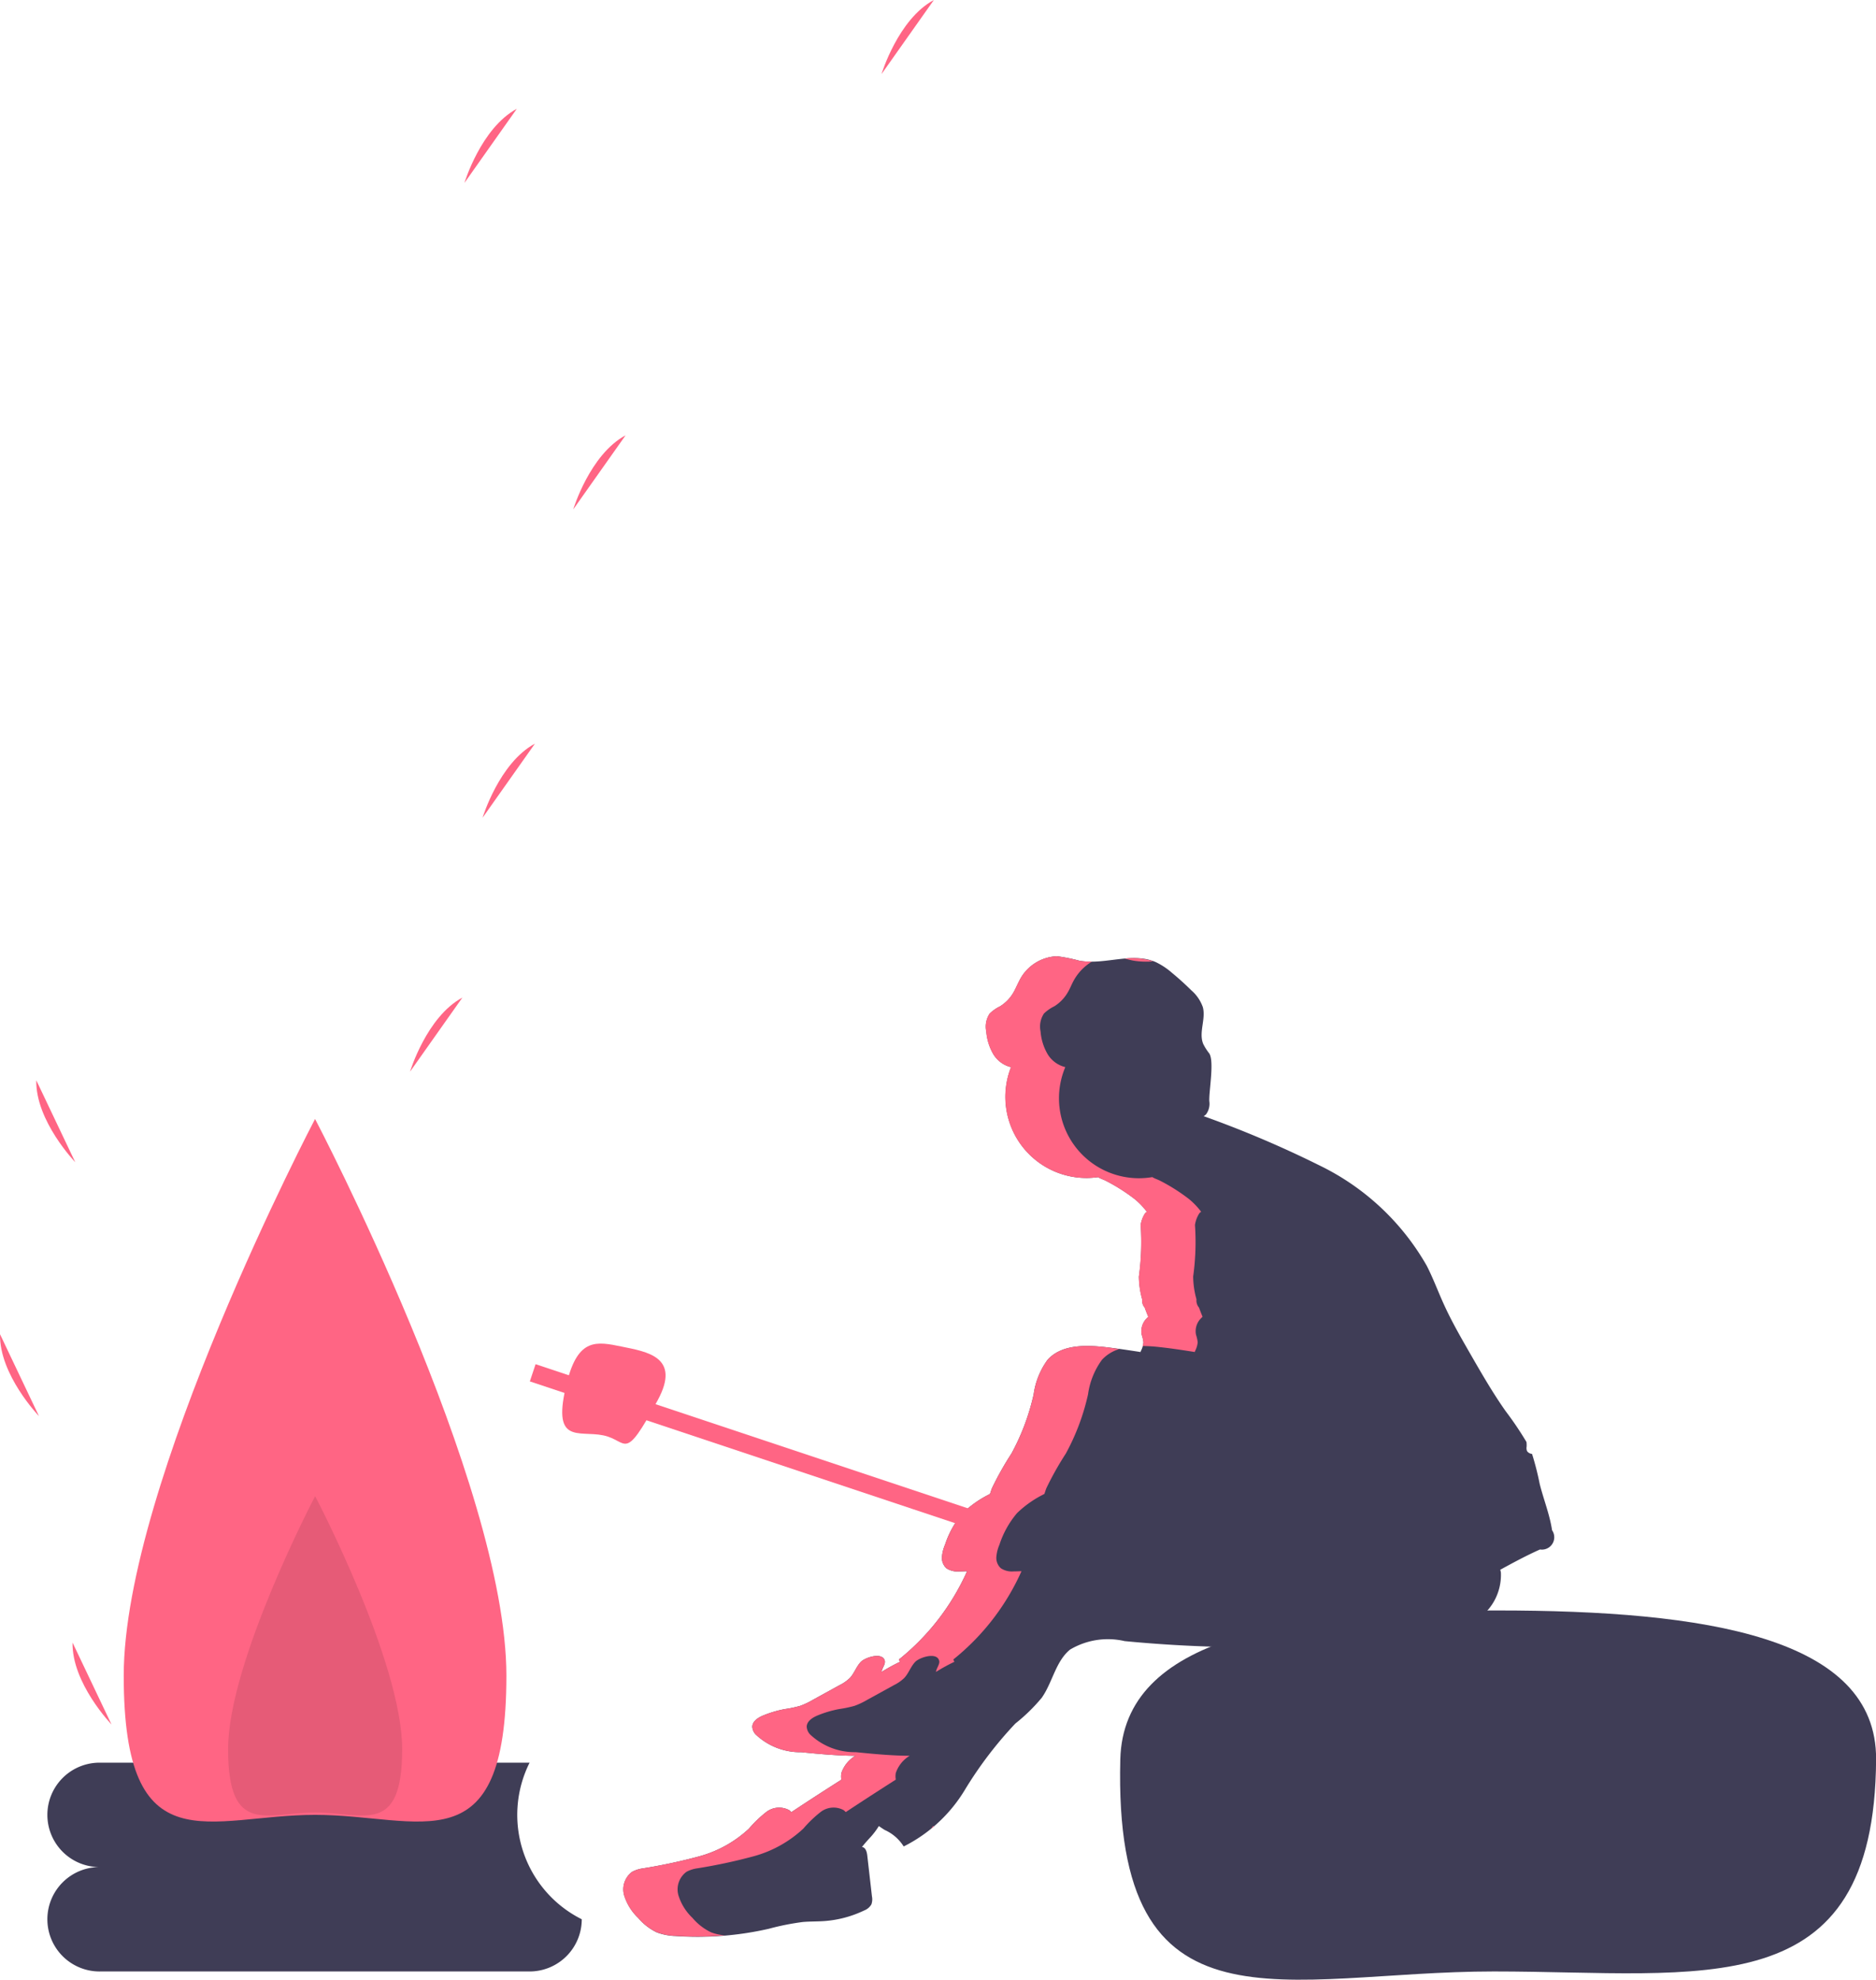 <svg id="Group_1" data-name="Group 1" xmlns="http://www.w3.org/2000/svg" width="103.452" height="109.147" viewBox="0 0 103.452 109.147">
  <path id="Path_17" data-name="Path 17" d="M1011.983,695.289a2.878,2.878,0,1,1,0-5.755h23.66a6.434,6.434,0,0,0,2.877,8.633,2.878,2.878,0,0,1-2.877,2.878h-23.66a2.878,2.878,0,1,1,0-5.755Z" transform="translate(-1006.439 -592.353)" fill="#3f3d56" opacity="0.999"/>
  <path id="Path_18" data-name="Path 18" d="M937.748,689.351c-.4,15.693,9.088,11.693,20.6,11.693s21,2,21.078-11.693c.038-6.743-9.4-8.209-20.905-8.209S937.921,682.611,937.748,689.351Z" transform="translate(-875.969 -592.353)" fill="#3f3d56"/>
  <path id="Path_19" data-name="Path 19" d="M955.978,695.553a1.761,1.761,0,0,1,.6-.192,29.808,29.808,0,0,0,3.1-.663,6.529,6.529,0,0,0,2.743-1.526,6.606,6.606,0,0,1,.966-.925,1.162,1.162,0,0,1,1.26-.091.834.834,0,0,1,.112.106l.429-.283q1.142-.752,2.3-1.487l.031-.02a1.056,1.056,0,0,1,0-.366,1.767,1.767,0,0,1,.766-.95c-.992-.01-1.99-.1-2.976-.2a3.569,3.569,0,0,1-2.526-.987.686.686,0,0,1-.176-.408c0-.311.319-.514.607-.632a6.1,6.1,0,0,1,1.187-.35,6.51,6.51,0,0,0,.842-.176,4.244,4.244,0,0,0,.708-.335l1.466-.807a2.241,2.241,0,0,0,.567-.394c.249-.263.359-.636.613-.895.234-.239,1.179-.553,1.314-.064.053.193-.151.407-.175.623a9.918,9.918,0,0,1,1.015-.558c-.019-.043-.044-.082-.06-.127a13.073,13.073,0,0,0,3.76-4.867c-.145,0-.291.013-.436.011a1.114,1.114,0,0,1-.7-.172.77.77,0,0,1-.25-.625,2.115,2.115,0,0,1,.169-.673,5.152,5.152,0,0,1,.973-1.746,5.842,5.842,0,0,1,1.426-1.013l.084-.047c.036-.108.068-.217.111-.323a17.186,17.186,0,0,1,1.07-1.9,12.456,12.456,0,0,0,1.223-3.257,4.2,4.2,0,0,1,.772-1.916c.763-.841,2.072-.82,3.2-.693.644.073,1.285.17,1.925.269.006-.016.006-.034.013-.05a1.311,1.311,0,0,0,.147-.485,2.007,2.007,0,0,0-.091-.408,1,1,0,0,1,.28-.921c.027-.026.053-.054.079-.082q-.106-.249-.194-.5a.6.6,0,0,1-.141-.456,4.823,4.823,0,0,1-.183-1.259,13.782,13.782,0,0,0,.1-2.841,1.59,1.59,0,0,1,.25-.657c.023-.032.063-.046.089-.074a4.023,4.023,0,0,0-.671-.7,10.084,10.084,0,0,0-1.574-1c-.133-.073-.318-.125-.445-.209a4.472,4.472,0,0,1-4.8-6.064,1.574,1.574,0,0,1-.98-.723,2.946,2.946,0,0,1-.385-1.246,1.3,1.3,0,0,1,.188-.985,2.2,2.2,0,0,1,.573-.4,2.2,2.2,0,0,0,.713-.722c.127-.209.217-.437.331-.653a2.42,2.42,0,0,1,2.091-1.386,9.036,9.036,0,0,1,1.244.248c1.4.246,2.922-.5,4.22.083a3.928,3.928,0,0,1,.883.589q.549.452,1.054.953a2.182,2.182,0,0,1,.643.935c.176.663-.243,1.4.024,2.034a3.071,3.071,0,0,0,.326.511c.295.432-.025,2.119.007,2.641a.979.979,0,0,1-.181.724.609.609,0,0,1-.131.1,58.575,58.575,0,0,1,6.379,2.711,13.671,13.671,0,0,1,5.92,5.529c.352.686.619,1.411.937,2.112.424.936.937,1.828,1.449,2.719.625,1.086,1.251,2.175,1.974,3.2a18.326,18.326,0,0,1,1.143,1.694,1.636,1.636,0,0,1,.007.257.458.458,0,0,0,.023.241.372.372,0,0,0,.273.156l.017.044a15.627,15.627,0,0,1,.406,1.6c.213.859.553,1.688.684,2.564a.682.682,0,0,1-.665,1.062c-.749.333-1.471.723-2.19,1.117.011.053.027.1.034.158a2.952,2.952,0,0,1-1.564,2.734,8.05,8.05,0,0,1-3.193.868c-.431.052-.866.076-1.3.12a8.816,8.816,0,0,1-2,.81,1.854,1.854,0,0,1-.468.073,1.422,1.422,0,0,1-1.069-.6,73.856,73.856,0,0,1-11.154-.228,4.081,4.081,0,0,0-3.01.467c-.8.653-.966,1.812-1.563,2.658a9.8,9.8,0,0,1-1.454,1.419,21.662,21.662,0,0,0-2.793,3.671,8.241,8.241,0,0,1-3.365,3.106,2.381,2.381,0,0,0-1.044-.908c-.111-.066-.218-.144-.327-.215a4.107,4.107,0,0,1-.511.666c-.143.155-.286.318-.42.487,0,0,.008,0,.012,0,.195.031.26.274.282.47l.257,2.249a.838.838,0,0,1-.03.445.786.786,0,0,1-.4.336,6.091,6.091,0,0,1-2.219.585c-.387.026-.777.016-1.164.05a14.048,14.048,0,0,0-1.88.375,17.675,17.675,0,0,1-5.127.4,3.26,3.26,0,0,1-1.04-.2,3.093,3.093,0,0,1-1.026-.795,2.907,2.907,0,0,1-.772-1.237A1.2,1.2,0,0,1,955.978,695.553Z" transform="translate(-921.121 -592.353)" fill="#3f3d56"/>
  <path id="Path_20" data-name="Path 20" d="M978.088,645.319c-.166-.029-.33-.074-.493-.116a3.6,3.6,0,0,1,1.565.151A4.366,4.366,0,0,1,978.088,645.319Z" transform="translate(-915.567 -592.353)" fill="#ff6584"/>
  <path id="Path_21" data-name="Path 21" d="M979.71,646.457c-.114.216-.2.444-.331.653a2.2,2.2,0,0,1-.713.722,2.2,2.2,0,0,0-.573.4,1.3,1.3,0,0,0-.188.985,2.945,2.945,0,0,0,.385,1.246,1.574,1.574,0,0,0,.98.723,4.409,4.409,0,0,0,4.8,6.064c.127.084.312.136.445.209a10.087,10.087,0,0,1,1.574,1,4.027,4.027,0,0,1,.671.7c-.027.028-.066.043-.089.074a1.59,1.59,0,0,0-.25.657,13.786,13.786,0,0,1-.1,2.841,4.825,4.825,0,0,0,.183,1.259.6.6,0,0,0,.141.456q.089.254.194.5c-.026.028-.053.057-.079.082a1,1,0,0,0-.28.921,2.016,2.016,0,0,1,.091.408,1.311,1.311,0,0,1-.147.486c-.006.016-.007.034-.013.05-.64-.1-1.281-.2-1.925-.269a9.467,9.467,0,0,0-.955-.063.659.659,0,0,0,.041-.2,2.008,2.008,0,0,0-.091-.409,1,1,0,0,1,.28-.921c.027-.026.053-.054.079-.082q-.106-.249-.194-.5a.6.6,0,0,1-.141-.456,4.823,4.823,0,0,1-.183-1.259,13.783,13.783,0,0,0,.1-2.841,1.59,1.59,0,0,1,.25-.657c.023-.032.063-.046.089-.074a4.023,4.023,0,0,0-.671-.7,10.1,10.1,0,0,0-1.574-1c-.133-.073-.318-.125-.445-.209a4.472,4.472,0,0,1-4.8-6.064,1.574,1.574,0,0,1-.98-.723,2.946,2.946,0,0,1-.385-1.246,1.3,1.3,0,0,1,.188-.985,2.2,2.2,0,0,1,.573-.4,2.194,2.194,0,0,0,.713-.722c.126-.209.217-.437.331-.653a2.42,2.42,0,0,1,2.091-1.386,9.042,9.042,0,0,1,1.244.248,3.779,3.779,0,0,0,.693.046A2.793,2.793,0,0,0,979.71,646.457Z" transform="translate(-920.524 -592.353)" fill="#ff6584"/>
  <path id="Path_22" data-name="Path 22" d="M979.968,695.553a1.761,1.761,0,0,1,.6-.192,29.808,29.808,0,0,0,3.1-.663,6.529,6.529,0,0,0,2.743-1.526,6.606,6.606,0,0,1,.966-.925,1.162,1.162,0,0,1,1.26-.091.834.834,0,0,1,.112.106l.429-.283q1.142-.752,2.3-1.487l.031-.02a1.056,1.056,0,0,1,0-.366,1.767,1.767,0,0,1,.766-.95c-.992-.01-1.99-.1-2.976-.2a3.569,3.569,0,0,1-2.526-.987.686.686,0,0,1-.176-.408c0-.311.319-.514.607-.632a6.1,6.1,0,0,1,1.187-.35,6.51,6.51,0,0,0,.842-.176,4.244,4.244,0,0,0,.708-.335l1.466-.807a2.241,2.241,0,0,0,.567-.394c.249-.263.359-.636.613-.895.234-.239,1.179-.553,1.314-.064.053.193-.151.407-.175.623a9.918,9.918,0,0,1,1.015-.558c-.019-.043-.044-.082-.06-.127a13.073,13.073,0,0,0,3.76-4.867c-.145,0-.291.013-.436.011a1.114,1.114,0,0,1-.7-.172.77.77,0,0,1-.25-.625,2.115,2.115,0,0,1,.169-.673,5.152,5.152,0,0,1,.973-1.746,5.842,5.842,0,0,1,1.426-1.013l.084-.047c.036-.108.068-.217.111-.323a17.186,17.186,0,0,1,1.07-1.9,12.456,12.456,0,0,0,1.223-3.257,4.2,4.2,0,0,1,.772-1.916c.763-.841,2.072-.82,3.2-.693.252.028.5.071.754.105a2.132,2.132,0,0,0-.954.587,4.2,4.2,0,0,0-.772,1.916,12.456,12.456,0,0,1-1.223,3.257,17.175,17.175,0,0,0-1.069,1.9c-.043.106-.076.215-.111.323l-.084.047a5.84,5.84,0,0,0-1.426,1.013,5.152,5.152,0,0,0-.973,1.746,2.119,2.119,0,0,0-.169.673.769.769,0,0,0,.25.625,1.114,1.114,0,0,0,.7.172c.145,0,.291-.008.436-.011a13.073,13.073,0,0,1-3.76,4.867c.016.045.042.084.06.127a9.906,9.906,0,0,0-1.015.558c.025-.216.229-.43.175-.623-.135-.489-1.081-.175-1.314.064-.254.259-.364.631-.613.895a2.236,2.236,0,0,1-.567.393l-1.466.807a4.24,4.24,0,0,1-.708.335,6.5,6.5,0,0,1-.842.176,6.1,6.1,0,0,0-1.187.35c-.287.118-.608.321-.607.632a.686.686,0,0,0,.176.408,3.569,3.569,0,0,0,2.526.987c.986.1,1.983.195,2.976.2a1.767,1.767,0,0,0-.766.95,1.059,1.059,0,0,0,0,.365l-.031.02q-1.153.735-2.3,1.487l-.429.283a.834.834,0,0,0-.112-.106,1.162,1.162,0,0,0-1.26.091,6.6,6.6,0,0,0-.966.925,6.529,6.529,0,0,1-2.743,1.526,29.862,29.862,0,0,1-3.1.663,1.764,1.764,0,0,0-.6.192,1.2,1.2,0,0,0-.443,1.305,2.907,2.907,0,0,0,.772,1.237,3.092,3.092,0,0,0,1.026.795,2.675,2.675,0,0,0,.761.167,17.648,17.648,0,0,1-2.721.03,3.263,3.263,0,0,1-1.04-.2,3.1,3.1,0,0,1-1.026-.795,2.908,2.908,0,0,1-.772-1.237A1.2,1.2,0,0,1,979.968,695.553Z" transform="translate(-945.112 -592.353)" fill="#ff6584"/>
  <path id="Path_23" data-name="Path 23" d="M989.843,693.049c-.05.045-.1.092-.149.136.037-.054.078-.106.111-.161Z" transform="translate(-938.35 -592.353)" fill="#ff6584"/>
  <path id="Path_24" data-name="Path 24" d="M1013.262,684.738c0,10.595,4.724,7.673,10.551,7.673s10.551,2.921,10.551-7.673-10.551-30.694-10.551-30.694S1013.262,674.143,1013.262,684.738Z" transform="translate(-1006.439 -592.353)" fill="#ff6584"/>
  <path id="Path_25" data-name="Path 25" d="M1019.017,688.792c0,4.816,2.147,3.488,4.8,3.488s4.8,1.328,4.8-3.488-4.8-13.952-4.8-13.952S1019.017,683.976,1019.017,688.792Z" transform="translate(-1006.439 -592.353)" opacity="0.1"/>
  <path id="Path_26" data-name="Path 26" d="M1039.187,656.428s-2.192-2.279-2.148-4.515" transform="translate(-1035.038 -592.353)" fill="#ff6584"/>
  <path id="Path_27" data-name="Path 27" d="M1011.688,637.436s.915-3.027,2.886-4.083" transform="translate(-985.076 -592.353)" fill="#ff6584"/>
  <path id="Path_28" data-name="Path 28" d="M989.688,596.436s.915-3.027,2.886-4.083" transform="translate(-941.076 -592.353)" fill="#ff6584"/>
  <path id="Path_29" data-name="Path 29" d="M1015.688,651.436s.915-3.027,2.886-4.083" transform="translate(-993.076 -592.353)" fill="#ff6584"/>
  <path id="Path_30" data-name="Path 30" d="M1012.688,602.436s.915-3.027,2.886-4.083" transform="translate(-987.076 -592.353)" fill="#ff6584"/>
  <path id="Path_31" data-name="Path 31" d="M1006.688,620.436s.915-3.027,2.886-4.083" transform="translate(-975.076 -592.353)" fill="#ff6584"/>
  <path id="Path_32" data-name="Path 32" d="M1037.187,687.428s-2.192-2.279-2.148-4.515" transform="translate(-1031.038 -592.353)" fill="#ff6584"/>
  <path id="Path_33" data-name="Path 33" d="M1041.187,670.428s-2.192-2.279-2.148-4.515" transform="translate(-1039.038 -592.353)" fill="#ff6584"/>
  <rect id="Rectangle_13" data-name="Rectangle 13" width="25.298" height="1.001" transform="translate(53.218 84.161) rotate(-161.565)" fill="#ff6584"/>
  <path id="Path_34" data-name="Path 34" d="M1004.751,668.523c-.9,3.521.612,2.68,1.991,2.965s1.108,1.555,3-1.931c1.311-2.411-.612-2.68-1.991-2.965S1005.366,666.119,1004.751,668.523Z" transform="translate(-973.476 -592.353)" fill="#ff6584"/>
</svg>
